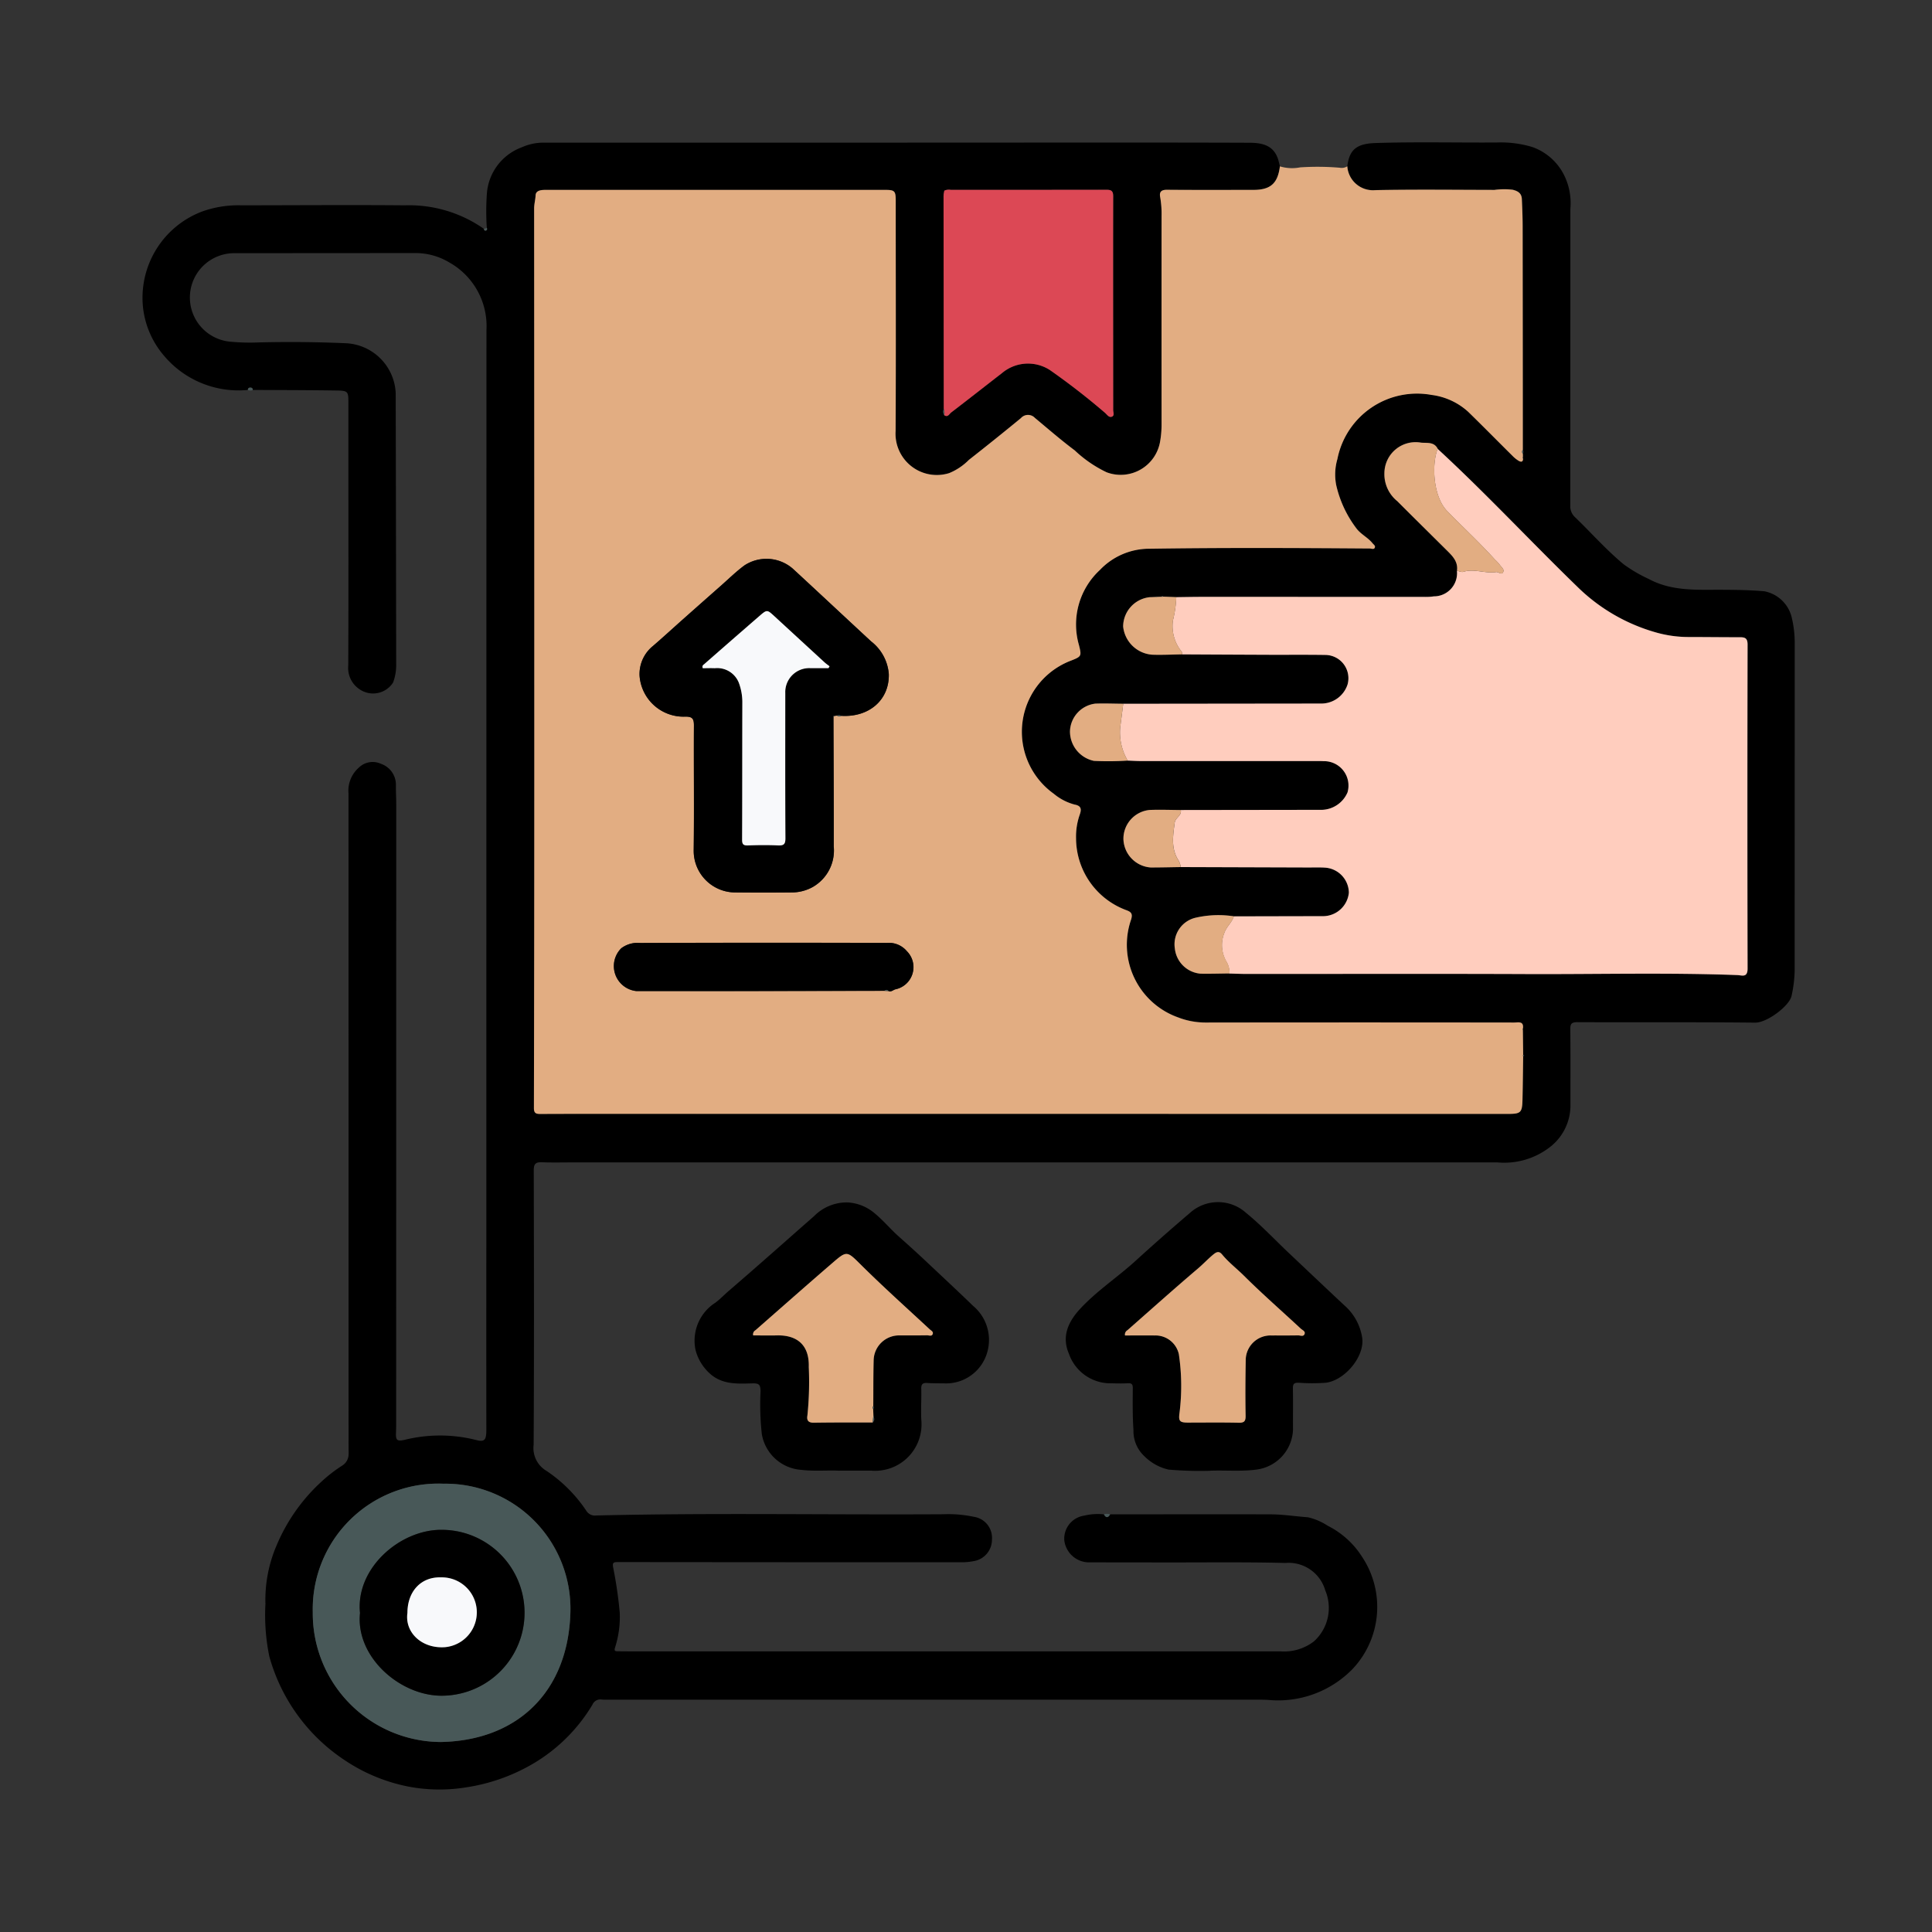 <svg xmlns="http://www.w3.org/2000/svg" xmlns:xlink="http://www.w3.org/1999/xlink" width="190" height="190" viewBox="0 0 190 190">
  <rect x="0" y="0" width="190" height="190" fill="#333333" stroke="none"/>
  <defs>
    <clipPath id="clip-path">
      <rect id="Rectángulo_377990" data-name="Rectángulo 377990" width="190" height="190" transform="translate(1069 908)" fill="#fff" stroke="#707070" stroke-width="1"/>
    </clipPath>
    <clipPath id="clip-path-2">
      <rect id="Rectángulo_377991" data-name="Rectángulo 377991" width="162.499" height="162" fill="none"/>
    </clipPath>
  </defs>
  <g id="Enmascarar_grupo_393" data-name="Enmascarar grupo 393" transform="translate(-1069 -908)" clip-path="url(#clip-path)">
    <g id="Grupo_1074080" data-name="Grupo 1074080" transform="translate(1083 922)">
      <g id="Grupo_1074079" data-name="Grupo 1074079" clip-path="url(#clip-path-2)">
        <path id="Trazado_819835" data-name="Trazado 819835" d="M118.5,2.347c.2-1.623.907-2.219,2.758-2.28,3.987-.13,7.981-.028,11.972-.054a10.723,10.723,0,0,1,3.452.442,5.568,5.568,0,0,1,3.091,2.677,6.2,6.2,0,0,1,.663,3.407q0,14.59-.008,29.18a1.445,1.445,0,0,0,.469,1.146c1.6,1.538,3.07,3.219,4.789,4.637a14.34,14.34,0,0,0,2.437,1.427c2.3,1.239,4.747,1.061,7.189,1.071,1.4.006,2.789.025,4.183.146a3.431,3.431,0,0,1,2.685,2.48,10.573,10.573,0,0,1,.319,2.6q0,16.15-.006,32.3a12.7,12.7,0,0,1-.3,2.39c-.192,1-2.417,2.667-3.583,2.654-5.829-.064-11.659-.019-17.488-.045-.591,0-.7.176-.692.718.027,2.516.008,5.033.013,7.549a5.173,5.173,0,0,1-2.127,4.1,7.335,7.335,0,0,1-5.063,1.423H42.326c-1.016,0-2.033.027-3.047-.013-.6-.023-.789.168-.787.783.02,9,.04,18-.012,27a2.6,2.6,0,0,0,1.284,2.579,14.277,14.277,0,0,1,3.9,3.916.976.976,0,0,0,.945.459c11.385-.274,22.773-.055,34.16-.123a12.053,12.053,0,0,1,3.006.254,2.087,2.087,0,0,1,1.778,2.228,2.136,2.136,0,0,1-1.837,2.135,6.126,6.126,0,0,1-1.154.106q-16.906,0-33.812-.018c-.446,0-.529.073-.451.52a42.334,42.334,0,0,1,.648,4.441,9.805,9.805,0,0,1-.46,3.437c-.107.354.013.368.266.372q.543.009,1.088.009,32.037,0,64.074,0a4.813,4.813,0,0,0,3.3-.979,4.434,4.434,0,0,0,1.115-5.021,3.752,3.752,0,0,0-3.927-2.693c-3.988-.1-7.979-.044-11.969-.051q-3.7-.006-7.4-.008a2.462,2.462,0,0,1-2.367-2.157,2.289,2.289,0,0,1,1.955-2.437,5.711,5.711,0,0,1,1.941-.128c.2.362.406.361.611,0,5.248,0,10.5-.016,15.744,0,1.244,0,2.482.2,3.723.291a6.054,6.054,0,0,1,1.927.828,8.525,8.525,0,0,1,3.391,3.072,8.889,8.889,0,0,1-.925,11,10.219,10.219,0,0,1-8.348,3.055c-.362-.016-.725-.019-1.087-.02l-63.7,0c-.242,0-.485.011-.725-.013a.839.839,0,0,0-.907.5,16.638,16.638,0,0,1-5.743,5.749,18.4,18.4,0,0,1-6.689,2.388,16.27,16.27,0,0,1-5.681-.079,17.174,17.174,0,0,1-6.242-2.585,17.962,17.962,0,0,1-7.429-10.229,20.18,20.18,0,0,1-.379-5.146,13.555,13.555,0,0,1,1.105-5.775,17.836,17.836,0,0,1,4.3-6.154,14.637,14.637,0,0,1,2.147-1.678,1.318,1.318,0,0,0,.624-1.049,3.6,3.6,0,0,0,0-.507q0-32.261-.007-64.521a3.031,3.031,0,0,1,1.023-2.569,1.942,1.942,0,0,1,2.157-.373,2.178,2.178,0,0,1,1.483,2.031c-.011.652.031,1.305.031,1.958q0,30.555-.007,61.11c0,.218-.008.436-.017.653-.033.776.093.9.836.74a14.462,14.462,0,0,1,6.994,0c.9.245,1.058.02,1.056-1.029q-.01-9.035,0-18.07,0-45.033.012-90.065A7.173,7.173,0,0,0,30.2,11.817a6.474,6.474,0,0,0-3.334-.93q-8.925.006-17.849.012a4.36,4.36,0,0,0-.4,8.7,20.1,20.1,0,0,0,2.752.078q4.347-.11,8.692.08a5.144,5.144,0,0,1,4.854,4.916q.03,13.317.047,26.635a4.883,4.883,0,0,1-.306,1.816,2.335,2.335,0,0,1-2.632.978,2.518,2.518,0,0,1-1.775-2.639c.03-6.9.013-13.79.013-20.685q0-2.613,0-5.225c0-1.04-.048-1.132-1.137-1.148-2.757-.042-5.515-.042-8.273-.058a.2.2,0,0,0-.206-.228c-.166-.012-.269.051-.274.23a9.57,9.57,0,0,1-8.173-3.285A8.781,8.781,0,0,1,.083,16.393,9.071,9.071,0,0,1,5.9,6.792a10.6,10.6,0,0,1,3.847-.6c5.363-.005,10.727-.046,16.09,0A12.813,12.813,0,0,1,33.595,8.51c0,.111.065.192.169.169.146-.031.162-.147.11-.275A24.538,24.538,0,0,1,33.884,5,5.262,5.262,0,0,1,37.3.492,5.216,5.216,0,0,1,39.44.029Q61.5.037,83.552.023c8.416,0,16.832-.015,25.248.016,1.148,0,2.344.15,2.845,1.489.1.266.151.55.225.825-.208,1.681-.921,2.316-2.61,2.316-2.829,0-5.659.013-8.489-.01-.557-.005-.777.2-.675.716a9.6,9.6,0,0,1,.136,1.862q0,10.233,0,20.466a9.632,9.632,0,0,1-.144,1.722,3.931,3.931,0,0,1-5.266,3.013,12.22,12.22,0,0,1-3.128-2.15c-1.349-1.013-2.626-2.123-3.922-3.2a.928.928,0,0,0-1.371.027q-2.529,2.087-5.115,4.106a5.857,5.857,0,0,1-1.937,1.3,4.062,4.062,0,0,1-5.271-4.15c.04-7.547.009-15.095.012-22.642,0-.938-.1-1.059-1-1.059H45.663c-2.008,0-4.015.008-6.022,0-.438,0-.947.055-.969.532-.02.44-.144.859-.144,1.3q.024,27.4.016,54.795,0,16.837-.037,33.675c0,.549.264.576.67.574q3.084-.016,6.167-.013l88.953.008c1.268,0,1.4-.128,1.43-1.406.033-1.425.045-2.85.066-4.275l.111-.053-.11-.054q-.016-1.246-.032-2.492a.1.1,0,0,0,.011-.128c.1-.757-.463-.587-.858-.587q-15.164-.01-30.328,0a7.4,7.4,0,0,1-2.717-.5,7.576,7.576,0,0,1-4.63-9.63c.164-.539.034-.738-.467-.917a7.558,7.558,0,0,1-4.949-7.064,6.54,6.54,0,0,1,.358-2.318c.179-.5.2-.881-.514-1.008a5.3,5.3,0,0,1-2.035-1.061,7.487,7.487,0,0,1,1.715-13.1c1.017-.4,1.031-.441.762-1.52a7.293,7.293,0,0,1,2.058-7.385,6.7,6.7,0,0,1,4.783-2.09c7.254-.109,14.509-.076,21.764-.024.172,0,.418.145.5-.113.052-.168-.141-.285-.246-.415-.439-.547-1.094-.846-1.537-1.4a11.107,11.107,0,0,1-2.023-4.306,5.457,5.457,0,0,1,.116-2.558,7.982,7.982,0,0,1,9.261-6.31,6.579,6.579,0,0,1,3.6,1.656c1.47,1.436,2.913,2.9,4.373,4.348a3,3,0,0,0,.616.488c.228.128.432.1.4-.25a.087.087,0,0,0-.008-.118c0-.1,0-.209,0-.313a.517.517,0,0,0-.006-.417q-.007-10.98-.017-21.962c0-.893-.037-1.786-.077-2.679-.025-.568-.352-.8-.91-.932a7.131,7.131,0,0,0-1.78.017c-3.913-.005-7.827-.056-11.738.023A2.526,2.526,0,0,1,118.5,2.347M100.391,44.677c-.062-.084-.118-.068-.168.012L99.8,44.7c-.053-.059-.1-.051-.149.008-.193.006-.385.015-.577.02a2.917,2.917,0,0,0-2.624,2.889,3.1,3.1,0,0,0,2.858,2.768c.984.035,1.972-.019,2.957-.033q4.278.019,8.555.039c1.837.006,3.674-.015,5.511.015a2.288,2.288,0,0,1,2.189,2.912,2.716,2.716,0,0,1-2.627,1.868q-9.716.013-19.433.02c-.916-.006-1.833-.045-2.748-.012a2.834,2.834,0,0,0-2.493,2.71,2.958,2.958,0,0,0,2.358,2.921A28.915,28.915,0,0,0,96.9,60.8c.458.016.917.045,1.374.045q8.373.005,16.745,0c.386,0,.774-.01,1.16.01a2.4,2.4,0,0,1,2.336,3.075,2.832,2.832,0,0,1-2.479,1.711q-6.958.012-13.917.019c-1.012-.005-2.024-.046-3.034-.008a2.843,2.843,0,0,0-2.606,2.881,2.887,2.887,0,0,0,2.678,2.777c.987,0,1.974-.025,2.962-.039l12.525.04c.579,0,1.161-.023,1.737.021a2.506,2.506,0,0,1,2.268,2.454A2.56,2.56,0,0,1,116.18,76.1q-4.416,0-8.832.019a10.015,10.015,0,0,0-3.713.124,2.681,2.681,0,0,0-2.1,3.038,2.776,2.776,0,0,0,2.557,2.48c.939.014,1.878-.015,2.818-.025.58.015,1.16.041,1.74.041,9.214,0,18.428-.024,27.642.012,6.863.027,13.727-.154,20.59.1.413.016.992.293.989-.637q-.047-15.929,0-31.859c0-.621-.234-.731-.752-.73-1.717,0-3.433-.019-5.15-.021a11.763,11.763,0,0,1-3.175-.469,17.981,17.981,0,0,1-7.692-4.5c-4.607-4.473-8.984-9.18-13.709-13.533-.347-.731-1.094-.557-1.651-.617a3.068,3.068,0,0,0-3.6,2.98,3.42,3.42,0,0,0,1.272,2.781c1.6,1.609,3.22,3.2,4.832,4.8.568.564,1.156,1.119,1.033,2.036a2.275,2.275,0,0,1-2.266,2.521,5.138,5.138,0,0,1-.791.057q-11,0-22.009-.006c-.844,0-1.688.019-2.532.029l-1.292-.049M78.863,4.774c-.023.127-.047.253-.07.38v.038q.01,10.514.022,21.028a.667.667,0,0,0,.047.614c.357.24.5-.133.69-.275,1.67-1.274,3.319-2.577,4.981-3.861a3.963,3.963,0,0,1,4.729-.3,68.7,68.7,0,0,1,5.432,4.22c.185.171.369.472.655.36s.128-.432.128-.653c0-7.009-.015-14.018,0-21.027,0-.62-.288-.637-.749-.636q-7.611.013-15.222.008a1.051,1.051,0,0,0-.635.079Zm-62.1,139.787a12.648,12.648,0,0,0,12.606,12.755c7.624-.156,12.541-5.047,12.73-12.8a12.294,12.294,0,0,0-12.494-12.6,12.344,12.344,0,0,0-12.841,12.644" transform="translate(0 0)"/>
        <path id="Trazado_819836" data-name="Trazado 819836" d="M163.374,88.95l.031,2.492a.073.073,0,0,0,0,.107c-.022,1.425-.033,2.85-.066,4.275-.03,1.278-.162,1.406-1.43,1.406l-88.953-.008q-3.084,0-6.167.013c-.406,0-.672-.025-.67-.574q.037-16.837.037-33.675,0-27.4-.016-54.794c0-.445.124-.863.144-1.3.022-.477.531-.533.969-.532,2.008,0,4.015,0,6.022,0H100.7c.9,0,1,.121,1,1.059,0,7.547.028,15.095-.012,22.642a4.061,4.061,0,0,0,5.271,4.15,5.857,5.857,0,0,0,1.937-1.3q2.581-2.025,5.115-4.106a.928.928,0,0,1,1.371-.027c1.3,1.082,2.574,2.191,3.923,3.2a12.205,12.205,0,0,0,3.128,2.15,3.931,3.931,0,0,0,5.266-3.013,9.643,9.643,0,0,0,.144-1.722q-.007-10.233,0-20.466a9.6,9.6,0,0,0-.136-1.862c-.1-.519.118-.721.675-.716,2.829.024,5.659.012,8.489.01,1.688,0,2.4-.634,2.61-2.316a4.106,4.106,0,0,0,1.989.1,25.8,25.8,0,0,1,3.878.034,1.031,1.031,0,0,0,.762-.14,2.526,2.526,0,0,0,2.738,2.347c3.911-.079,7.826-.028,11.738-.022a7.077,7.077,0,0,1,1.78-.017c.558.136.885.363.91.931.04.893.076,1.786.077,2.68q.016,10.98.017,21.961a.341.341,0,0,0,.006.417c0,.1,0,.208,0,.313-.012.011-.034.026-.032.034a.529.529,0,0,0,.04.084c.03.347-.174.379-.4.25a3,3,0,0,1-.616-.488c-1.461-1.447-2.9-2.912-4.373-4.348a6.579,6.579,0,0,0-3.6-1.656,7.982,7.982,0,0,0-9.261,6.31,5.457,5.457,0,0,0-.116,2.558,11.107,11.107,0,0,0,2.023,4.306c.443.558,1.1.857,1.538,1.4.1.13.3.246.245.415-.081.258-.327.114-.5.113-7.255-.052-14.51-.085-21.764.024a6.7,6.7,0,0,0-4.783,2.09,7.3,7.3,0,0,0-2.058,7.385c.268,1.079.255,1.12-.762,1.521a7.486,7.486,0,0,0-1.715,13.1,5.3,5.3,0,0,0,2.035,1.061c.713.127.693.5.514,1.008a6.541,6.541,0,0,0-.358,2.318,7.558,7.558,0,0,0,4.949,7.064c.5.179.631.378.467.917a7.577,7.577,0,0,0,4.63,9.631,7.413,7.413,0,0,0,2.717.5q15.164-.021,30.328,0c.4,0,.957-.169.858.586-.015.011-.043.024-.041.034a.525.525,0,0,0,.031.094m-62.8-3.829.413.02c.262.112.455-.1.67-.167a2.225,2.225,0,0,0,1.137-3.751,2.311,2.311,0,0,0-1.981-.814q-12.116-.032-24.233.006a2.667,2.667,0,0,0-1.879.524,2.472,2.472,0,0,0,1.5,4.206c3.215-.005,6.429.005,9.644,0q7.364-.008,14.728-.026M95.639,58.089l.295-.032a.322.322,0,0,0,.408.022c2.751.17,4.744-1.581,4.677-4.107a4.5,4.5,0,0,0-1.74-3.214c-2.567-2.376-5.118-4.768-7.689-7.139a3.946,3.946,0,0,0-4.77-.332c-.826.61-1.566,1.339-2.339,2.021q-1.9,1.674-3.791,3.355c-.957.85-1.9,1.718-2.87,2.553a3.543,3.543,0,0,0-1.308,2.943,4.34,4.34,0,0,0,4.508,4c.7-.006.841.218.837.873-.027,4.088.031,8.176-.022,12.264a4.092,4.092,0,0,0,4.093,4.153q2.793.033,5.586,0a4.269,4.269,0,0,0,2-.519,4.135,4.135,0,0,0,2.093-4c.009-4.256-.016-8.512-.029-12.767.05,0,.072-.025.065-.075" transform="translate(-27.611 -1.683)" fill="#e2ad82"/>
        <path id="Trazado_819837" data-name="Trazado 819837" d="M170.109,205.373a36.482,36.482,0,0,1-4.069-.114,4.888,4.888,0,0,1-2.408-1.34,3.362,3.362,0,0,1-1.052-2.543c-.094-1.377-.077-2.754-.066-4.132,0-.391-.117-.5-.5-.476-.626.036-1.257.006-1.885,0a4.324,4.324,0,0,1-3.9-2.914c-.754-1.747-.01-3.2,1.116-4.416,1.642-1.771,3.684-3.107,5.468-4.734q2.6-2.37,5.279-4.651a4.128,4.128,0,0,1,5.579-.028c1.5,1.224,2.817,2.638,4.221,3.962,1.8,1.7,3.6,3.408,5.407,5.1a5.287,5.287,0,0,1,1.782,3.256c.222,1.814-1.712,4.133-3.577,4.372a17.986,17.986,0,0,1-2.681,0c-.468-.009-.571.135-.563.568.024,1.354,0,2.709.01,4.064a4.117,4.117,0,0,1-3.593,3.909c-1.518.2-3.042.052-4.564.11m-8.363-13.309c.989,0,1.953-.01,2.918,0a2.351,2.351,0,0,1,2.372,1.833,21.162,21.162,0,0,1,.072,5.743c-.112.814-.019.992.8.991,1.667,0,3.335-.023,5,.012.542.012.7-.125.694-.685-.033-1.812-.021-3.625.012-5.437a2.437,2.437,0,0,1,2.526-2.457c.87-.005,1.74.009,2.61-.011.219,0,.533.157.647-.122s-.21-.39-.377-.546c-1.854-1.726-3.765-3.392-5.563-5.18-.711-.708-1.517-1.319-2.16-2.1-.26-.316-.487-.313-.832-.035-.533.432-.993.935-1.514,1.379-2.35,2-4.653,4.062-6.971,6.1a.489.489,0,0,0-.239.509" transform="translate(-65.111 -74.732)"/>
        <path id="Trazado_819838" data-name="Trazado 819838" d="M107.455,205.378c-1.118-.058-2.422.072-3.726-.08a4.232,4.232,0,0,1-3.905-3.528,26.837,26.837,0,0,1-.123-4.231c-.023-.565-.1-.762-.753-.748-1.4.03-2.853.152-4.076-.83a4.7,4.7,0,0,1-1.564-2.448,4.431,4.431,0,0,1,1.953-4.659c.472-.351.882-.79,1.334-1.177,2.808-2.412,5.57-4.876,8.353-7.318a4.53,4.53,0,0,1,3.292-1.365,4.483,4.483,0,0,1,2.684,1.073c.856.706,1.568,1.571,2.39,2.3.9.8,1.789,1.6,2.664,2.426,1.546,1.455,3.1,2.9,4.627,4.379a4.366,4.366,0,0,1,1.42,4.448,4.209,4.209,0,0,1-4.267,3.171c-.556-.006-1.113,0-1.667-.037-.437-.029-.6.115-.585.574.028,1.039-.052,2.083.009,3.118a4.562,4.562,0,0,1-4.9,4.929c-.991,0-1.983,0-3.16,0m3.273-4.744c.243-.213.134-.461.072-.7l-.024-.614a.217.217,0,0,0,.008-.282c.01-1.5,0-3,.036-4.5a2.5,2.5,0,0,1,2.577-2.457c.895,0,1.79.006,2.684-.011.189,0,.472.141.556-.15.062-.216-.173-.318-.312-.447-2.3-2.134-4.633-4.226-6.857-6.438-1.275-1.27-1.314-1.275-2.7-.08-2.538,2.189-5.05,4.409-7.571,6.619a.457.457,0,0,0-.224.507c.768,0,1.553.015,2.338,0,1.823-.043,3.2.8,3.13,3.111a32.441,32.441,0,0,1-.135,4.763c-.08.453.065.72.618.712,1.934-.03,3.869-.019,5.8-.024" transform="translate(-38.905 -74.745)"/>
        <path id="Trazado_819839" data-name="Trazado 819839" d="M162.975,231.638c-.205.359-.408.36-.611,0a1,1,0,0,1,.611,0" transform="translate(-67.802 -96.71)" fill="#485858"/>
        <path id="Trazado_819840" data-name="Trazado 819840" d="M17.822,41.649c.005-.179.108-.241.274-.23a.2.2,0,0,1,.206.228.572.572,0,0,1-.479,0" transform="translate(-7.442 -17.296)" fill="#485858"/>
        <path id="Trazado_819841" data-name="Trazado 819841" d="M57.964,14.431c.052.128.036.245-.11.275-.1.023-.167-.059-.169-.169l.28-.106" transform="translate(-24.089 -6.026)" fill="#485858"/>
        <path id="Trazado_819842" data-name="Trazado 819842" d="M176.274,97.731q4.416-.01,8.832-.019a2.56,2.56,0,0,0,2.472-2.312,2.505,2.505,0,0,0-2.268-2.454c-.577-.044-1.158-.019-1.737-.021l-12.524-.04a2.237,2.237,0,0,0-.193-.61c-.8-1.185-.575-2.463-.407-3.754.066-.506.709-.688.6-1.247q6.957-.009,13.916-.019a2.831,2.831,0,0,0,2.479-1.711,2.4,2.4,0,0,0-2.336-3.075c-.386-.02-.773-.01-1.16-.01q-8.372,0-16.744,0c-.458,0-.917-.03-1.375-.045a5.436,5.436,0,0,1-.743-3.238q.153-1.176.3-2.351,9.716-.01,19.433-.021a2.715,2.715,0,0,0,2.627-1.868,2.289,2.289,0,0,0-2.189-2.913c-1.837-.029-3.674-.008-5.511-.015q-4.278-.016-8.555-.04c-.02-.093-.011-.211-.065-.276a3.963,3.963,0,0,1-.85-3.077,11.313,11.313,0,0,0,.328-2.274c.844-.01,1.688-.029,2.532-.029q11,0,22.009.006a5.073,5.073,0,0,0,.792-.056,2.274,2.274,0,0,0,2.266-2.521c.211.04.447.162.628.106,1.084-.336,2.151.193,3.225.024.245-.038.547.338.7-.009.126-.284-.217-.5-.365-.736a3.939,3.939,0,0,0-.445-.472c-1.494-1.663-3.141-3.179-4.7-4.778-1.408-1.444-1.532-4.642-.937-6.118,4.725,4.354,9.1,9.061,13.709,13.533a17.981,17.981,0,0,0,7.692,4.5,11.762,11.762,0,0,0,3.175.469c1.717,0,3.434.026,5.151.021.518,0,.753.109.751.73q-.034,15.929,0,31.859c0,.93-.577.652-.99.637-6.862-.255-13.726-.073-20.589-.1-9.214-.037-18.428-.009-27.643-.012-.58,0-1.16-.027-1.74-.041a2.065,2.065,0,0,0-.281-1.15,3.222,3.222,0,0,1-.2-2.888c.222-.6.731-.987.916-1.579" transform="translate(-68.925 -21.613)" fill="#ffcdbe"/>
        <path id="Trazado_819843" data-name="Trazado 819843" d="M135.31,29.563q-.01-10.514-.022-21.027l.036-.018-.036-.02c.023-.127.047-.253.07-.379l.005-.025A1.055,1.055,0,0,1,136,8.014q7.612,0,15.223-.008c.461,0,.75.016.748.636-.015,7.009,0,14.017,0,21.026,0,.221.153.543-.128.653s-.469-.189-.655-.361a68.7,68.7,0,0,0-5.432-4.22,3.963,3.963,0,0,0-4.728.3c-1.663,1.284-3.312,2.586-4.981,3.861-.185.142-.333.515-.69.275a1.153,1.153,0,0,0-.047-.615" transform="translate(-56.496 -3.342)" fill="#dc4855"/>
        <path id="Trazado_819844" data-name="Trazado 819844" d="M28.77,239.148A12.345,12.345,0,0,1,41.612,226.5a12.3,12.3,0,0,1,12.495,12.6c-.189,7.757-5.107,12.648-12.73,12.8A12.649,12.649,0,0,1,28.77,239.148m4.646.069c-.46,4.4,4.1,8.276,8.247,8.129a8.157,8.157,0,0,0-.22-16.311c-4.07-.033-8.48,3.763-8.027,8.182" transform="translate(-12.012 -94.587)" fill="#485858"/>
        <path id="Trazado_819845" data-name="Trazado 819845" d="M214.964,51.3c-.6,1.476-.471,4.674.936,6.118,1.559,1.6,3.206,3.115,4.7,4.777a3.9,3.9,0,0,1,.445.473c.148.235.491.452.365.736-.155.347-.458-.029-.7.009-1.073.169-2.141-.361-3.225-.025-.181.056-.417-.066-.627-.106.123-.916-.464-1.471-1.033-2.036-1.612-1.6-3.229-3.194-4.832-4.8a3.42,3.42,0,0,1-1.272-2.781,3.067,3.067,0,0,1,3.595-2.979c.557.059,1.3-.114,1.651.616" transform="translate(-87.572 -21.154)" fill="#e2ad82"/>
        <path id="Trazado_819846" data-name="Trazado 819846" d="M171.3,112.724c.108.559-.534.741-.6,1.247-.168,1.291-.4,2.568.407,3.754a2.258,2.258,0,0,1,.193.61c-.987.014-1.974.041-2.962.039a2.888,2.888,0,0,1-2.678-2.777,2.844,2.844,0,0,1,2.606-2.881c1.01-.037,2.023,0,3.034.009" transform="translate(-69.177 -47.063)" fill="#e2ad82"/>
        <path id="Trazado_819847" data-name="Trazado 819847" d="M161.873,94.777q-.152,1.175-.3,2.351a5.437,5.437,0,0,0,.743,3.238,28.913,28.913,0,0,1-3.323.03,2.958,2.958,0,0,1-2.358-2.921,2.833,2.833,0,0,1,2.493-2.709c.915-.033,1.832.006,2.748.012" transform="translate(-65.408 -39.568)" fill="#e2ad82"/>
        <path id="Trazado_819848" data-name="Trazado 819848" d="M180.146,130.6c-.185.592-.694.98-.916,1.579a3.222,3.222,0,0,0,.2,2.888,2.065,2.065,0,0,1,.281,1.15c-.939.01-1.879.039-2.818.024a2.776,2.776,0,0,1-2.557-2.48,2.682,2.682,0,0,1,2.1-3.038,10.006,10.006,0,0,1,3.714-.124" transform="translate(-72.797 -54.485)" fill="#e2ad82"/>
        <path id="Trazado_819849" data-name="Trazado 819849" d="M170.84,76.76a11.306,11.306,0,0,1-.328,2.274,3.963,3.963,0,0,0,.85,3.077c.055.065.045.183.065.277-.986.014-1.973.068-2.957.033a3.1,3.1,0,0,1-2.859-2.768,2.919,2.919,0,0,1,2.624-2.889c.193,0,.385-.013.577-.02l.15-.008.418-.013.168-.012,1.292.048" transform="translate(-69.156 -32.035)" fill="#e2ad82"/>
        <path id="Trazado_819850" data-name="Trazado 819850" d="M135.288,45.021a1.153,1.153,0,0,1,.047.615.669.669,0,0,1-.047-.615" transform="translate(-56.474 -18.801)" fill="#485858"/>
        <path id="Trazado_819851" data-name="Trazado 819851" d="M233.061,52.317a.341.341,0,0,1-.006-.417.517.517,0,0,1,.006.417" transform="translate(-97.294 -21.673)" fill="#485858"/>
        <path id="Trazado_819852" data-name="Trazado 819852" d="M172.254,76.671l-.168.012c.05-.08.105-.1.168-.012" transform="translate(-71.862 -31.994)" fill="#485858"/>
        <path id="Trazado_819853" data-name="Trazado 819853" d="M233.086,149.747a.577.577,0,0,1-.031-.094c0-.009.027-.023.042-.034a.1.1,0,0,1-.011.128" transform="translate(-97.323 -62.48)" fill="#485858"/>
        <path id="Trazado_819854" data-name="Trazado 819854" d="M233.145,154.225a.072.072,0,0,1,0-.107l.11.054-.111.053" transform="translate(-97.351 -64.359)" fill="#485858"/>
        <path id="Trazado_819855" data-name="Trazado 819855" d="M171.261,76.726l-.15.008c.047-.058.1-.067.15-.008" transform="translate(-71.455 -32.024)" fill="#485858"/>
        <path id="Trazado_819856" data-name="Trazado 819856" d="M233.106,53.271a.53.53,0,0,1-.04-.084c0-.008.02-.023.032-.034a.088.088,0,0,1,.008.118" transform="translate(-97.328 -22.196)" fill="#485858"/>
        <path id="Trazado_819857" data-name="Trazado 819857" d="M135.288,8.85l.036.02-.036.018V8.85" transform="translate(-56.496 -3.696)" fill="#485858"/>
        <path id="Trazado_819858" data-name="Trazado 819858" d="M135.414,8.157l-.005.024.005-.024" transform="translate(-56.546 -3.406)" fill="#485858"/>
        <path id="Trazado_819859" data-name="Trazado 819859" d="M103.021,85.845c.012,4.256.038,8.512.029,12.767a4.136,4.136,0,0,1-2.094,4,4.259,4.259,0,0,1-2,.519q-2.793.029-5.586,0a4.092,4.092,0,0,1-4.094-4.153c.054-4.087,0-8.175.022-12.263,0-.656-.141-.879-.836-.873a4.34,4.34,0,0,1-4.508-4A3.541,3.541,0,0,1,85.267,78.9c.969-.836,1.912-1.7,2.87-2.554q1.892-1.68,3.791-3.355c.773-.681,1.513-1.41,2.339-2.021a3.946,3.946,0,0,1,4.769.332c2.571,2.371,5.123,4.763,7.689,7.139a4.5,4.5,0,0,1,1.74,3.214c.067,2.525-1.926,4.276-4.676,4.106a.465.465,0,0,0-.409-.022l-.294.031-.094.029.029.046m-.49-4.772.108-.192c-.169-.133-.348-.256-.507-.4q-2.459-2.257-4.912-4.519c-.722-.665-.731-.673-1.488-.017q-2.707,2.345-5.4,4.71c-.093.081-.262.157-.161.415.377,0,.779-.016,1.181,0a2.287,2.287,0,0,1,2.359,1.416,5.471,5.471,0,0,1,.351,1.876c-.014,4.524,0,9.048-.023,13.572,0,.459.13.577.571.563.991-.031,1.984-.042,2.974,0,.552.025.718-.112.715-.7-.027-4.766-.017-9.532-.014-14.3a2.356,2.356,0,0,1,2.447-2.434c.6,0,1.2,0,1.8,0" transform="translate(-35.057 -29.365)"/>
        <path id="Trazado_819860" data-name="Trazado 819860" d="M106.232,139.875q-7.364.013-14.728.026c-3.214,0-6.429-.007-9.643,0a2.472,2.472,0,0,1-1.5-4.206,2.669,2.669,0,0,1,1.879-.524q12.117-.046,24.233-.006a2.313,2.313,0,0,1,1.981.814,2.225,2.225,0,0,1-1.137,3.751c-.215.064-.409.278-.67.167-.129-.167-.27-.124-.413-.02" transform="translate(-33.266 -56.437)"/>
        <path id="Trazado_819861" data-name="Trazado 819861" d="M117.312,96.769a.463.463,0,0,1,.409.022.323.323,0,0,1-.409-.022" transform="translate(-48.989 -40.395)" fill="#485858"/>
        <path id="Trazado_819862" data-name="Trazado 819862" d="M125.284,143.2c.143-.1.284-.147.413.02l-.413-.02" transform="translate(-52.318 -59.761)" fill="#485858"/>
        <path id="Trazado_819863" data-name="Trazado 819863" d="M116.675,96.925l-.029-.046.094-.029c.006.05-.015.075-.065.075" transform="translate(-48.711 -40.444)" fill="#485858"/>
        <path id="Trazado_819864" data-name="Trazado 819864" d="M165.921,195.582a.489.489,0,0,1,.239-.509c2.318-2.041,4.621-4.1,6.971-6.1.521-.444.981-.948,1.514-1.379.344-.278.571-.281.832.035.643.78,1.449,1.391,2.16,2.1,1.8,1.788,3.708,3.454,5.563,5.18.168.156.493.262.377.546s-.428.118-.647.122c-.87.02-1.74.006-2.61.011a2.437,2.437,0,0,0-2.526,2.457c-.033,1.812-.045,3.625-.012,5.437.01.561-.153.7-.694.685-1.667-.034-3.335-.013-5-.012-.822,0-.916-.178-.8-.991a21.162,21.162,0,0,0-.072-5.743,2.351,2.351,0,0,0-2.372-1.833c-.964-.013-1.929,0-2.918,0" transform="translate(-69.285 -78.251)" fill="#e2ad82"/>
        <path id="Trazado_819865" data-name="Trazado 819865" d="M114.931,202.955q.012.307.024.613l-.072.706c-1.935,0-3.869-.005-5.8.024-.553.008-.7-.259-.618-.712a32.528,32.528,0,0,0,.135-4.763c.068-2.31-1.307-3.153-3.13-3.111-.785.019-1.571,0-2.338,0a.458.458,0,0,1,.224-.507c2.521-2.209,5.033-4.429,7.571-6.618,1.385-1.195,1.423-1.19,2.7.08,2.224,2.213,4.56,4.305,6.857,6.439.139.129.373.23.312.447-.083.291-.367.146-.556.15-.895.017-1.79.007-2.685.011a2.5,2.5,0,0,0-2.576,2.457c-.038,1.5-.026,3-.036,4.5a.222.222,0,0,0-.008.283" transform="translate(-43.061 -78.385)" fill="#e2ad82"/>
        <path id="Trazado_819866" data-name="Trazado 819866" d="M123.32,215.648l.072-.705c.062.244.171.493-.072.705" transform="translate(-51.498 -89.759)" fill="#485858"/>
        <path id="Trazado_819867" data-name="Trazado 819867" d="M123.368,213.687a.222.222,0,0,1,.008-.283.218.218,0,0,1-.008.283" transform="translate(-51.498 -89.116)" fill="#485858"/>
        <path id="Trazado_819868" data-name="Trazado 819868" d="M36.728,242.465c-.454-4.419,3.956-8.215,8.027-8.182a8.157,8.157,0,0,1,.219,16.311c-4.148.147-8.707-3.729-8.246-8.129m4.663.012c-.263,1.917,1.44,3.519,3.708,3.346a3.44,3.44,0,0,0-.405-6.864c-1.99-.063-3.309,1.4-3.3,3.518" transform="translate(-15.324 -97.835)"/>
        <path id="Trazado_819869" data-name="Trazado 819869" d="M106.97,84.757c-.6,0-1.2,0-1.8,0a2.356,2.356,0,0,0-2.447,2.434c0,4.766-.013,9.532.014,14.3,0,.584-.163.72-.715.7-.99-.045-1.983-.034-2.974,0-.44.014-.573-.1-.571-.563.02-4.524.009-9.048.023-13.572a5.471,5.471,0,0,0-.351-1.876,2.287,2.287,0,0,0-2.359-1.416c-.4-.019-.8,0-1.181,0-.1-.259.068-.334.161-.415q2.692-2.362,5.4-4.71c.757-.656.766-.647,1.488.017q2.456,2.26,4.912,4.519c.158.146.337.268.507.4l-.108.192" transform="translate(-39.496 -33.049)" fill="#f8f9fb"/>
        <path id="Trazado_819870" data-name="Trazado 819870" d="M44.738,245.829c-.007-2.113,1.312-3.581,3.3-3.518a3.44,3.44,0,0,1,.405,6.864c-2.268.173-3.97-1.429-3.708-3.346" transform="translate(-18.671 -101.187)" fill="#f8f9fb"/>
      </g>
    </g>
  </g>
</svg>
